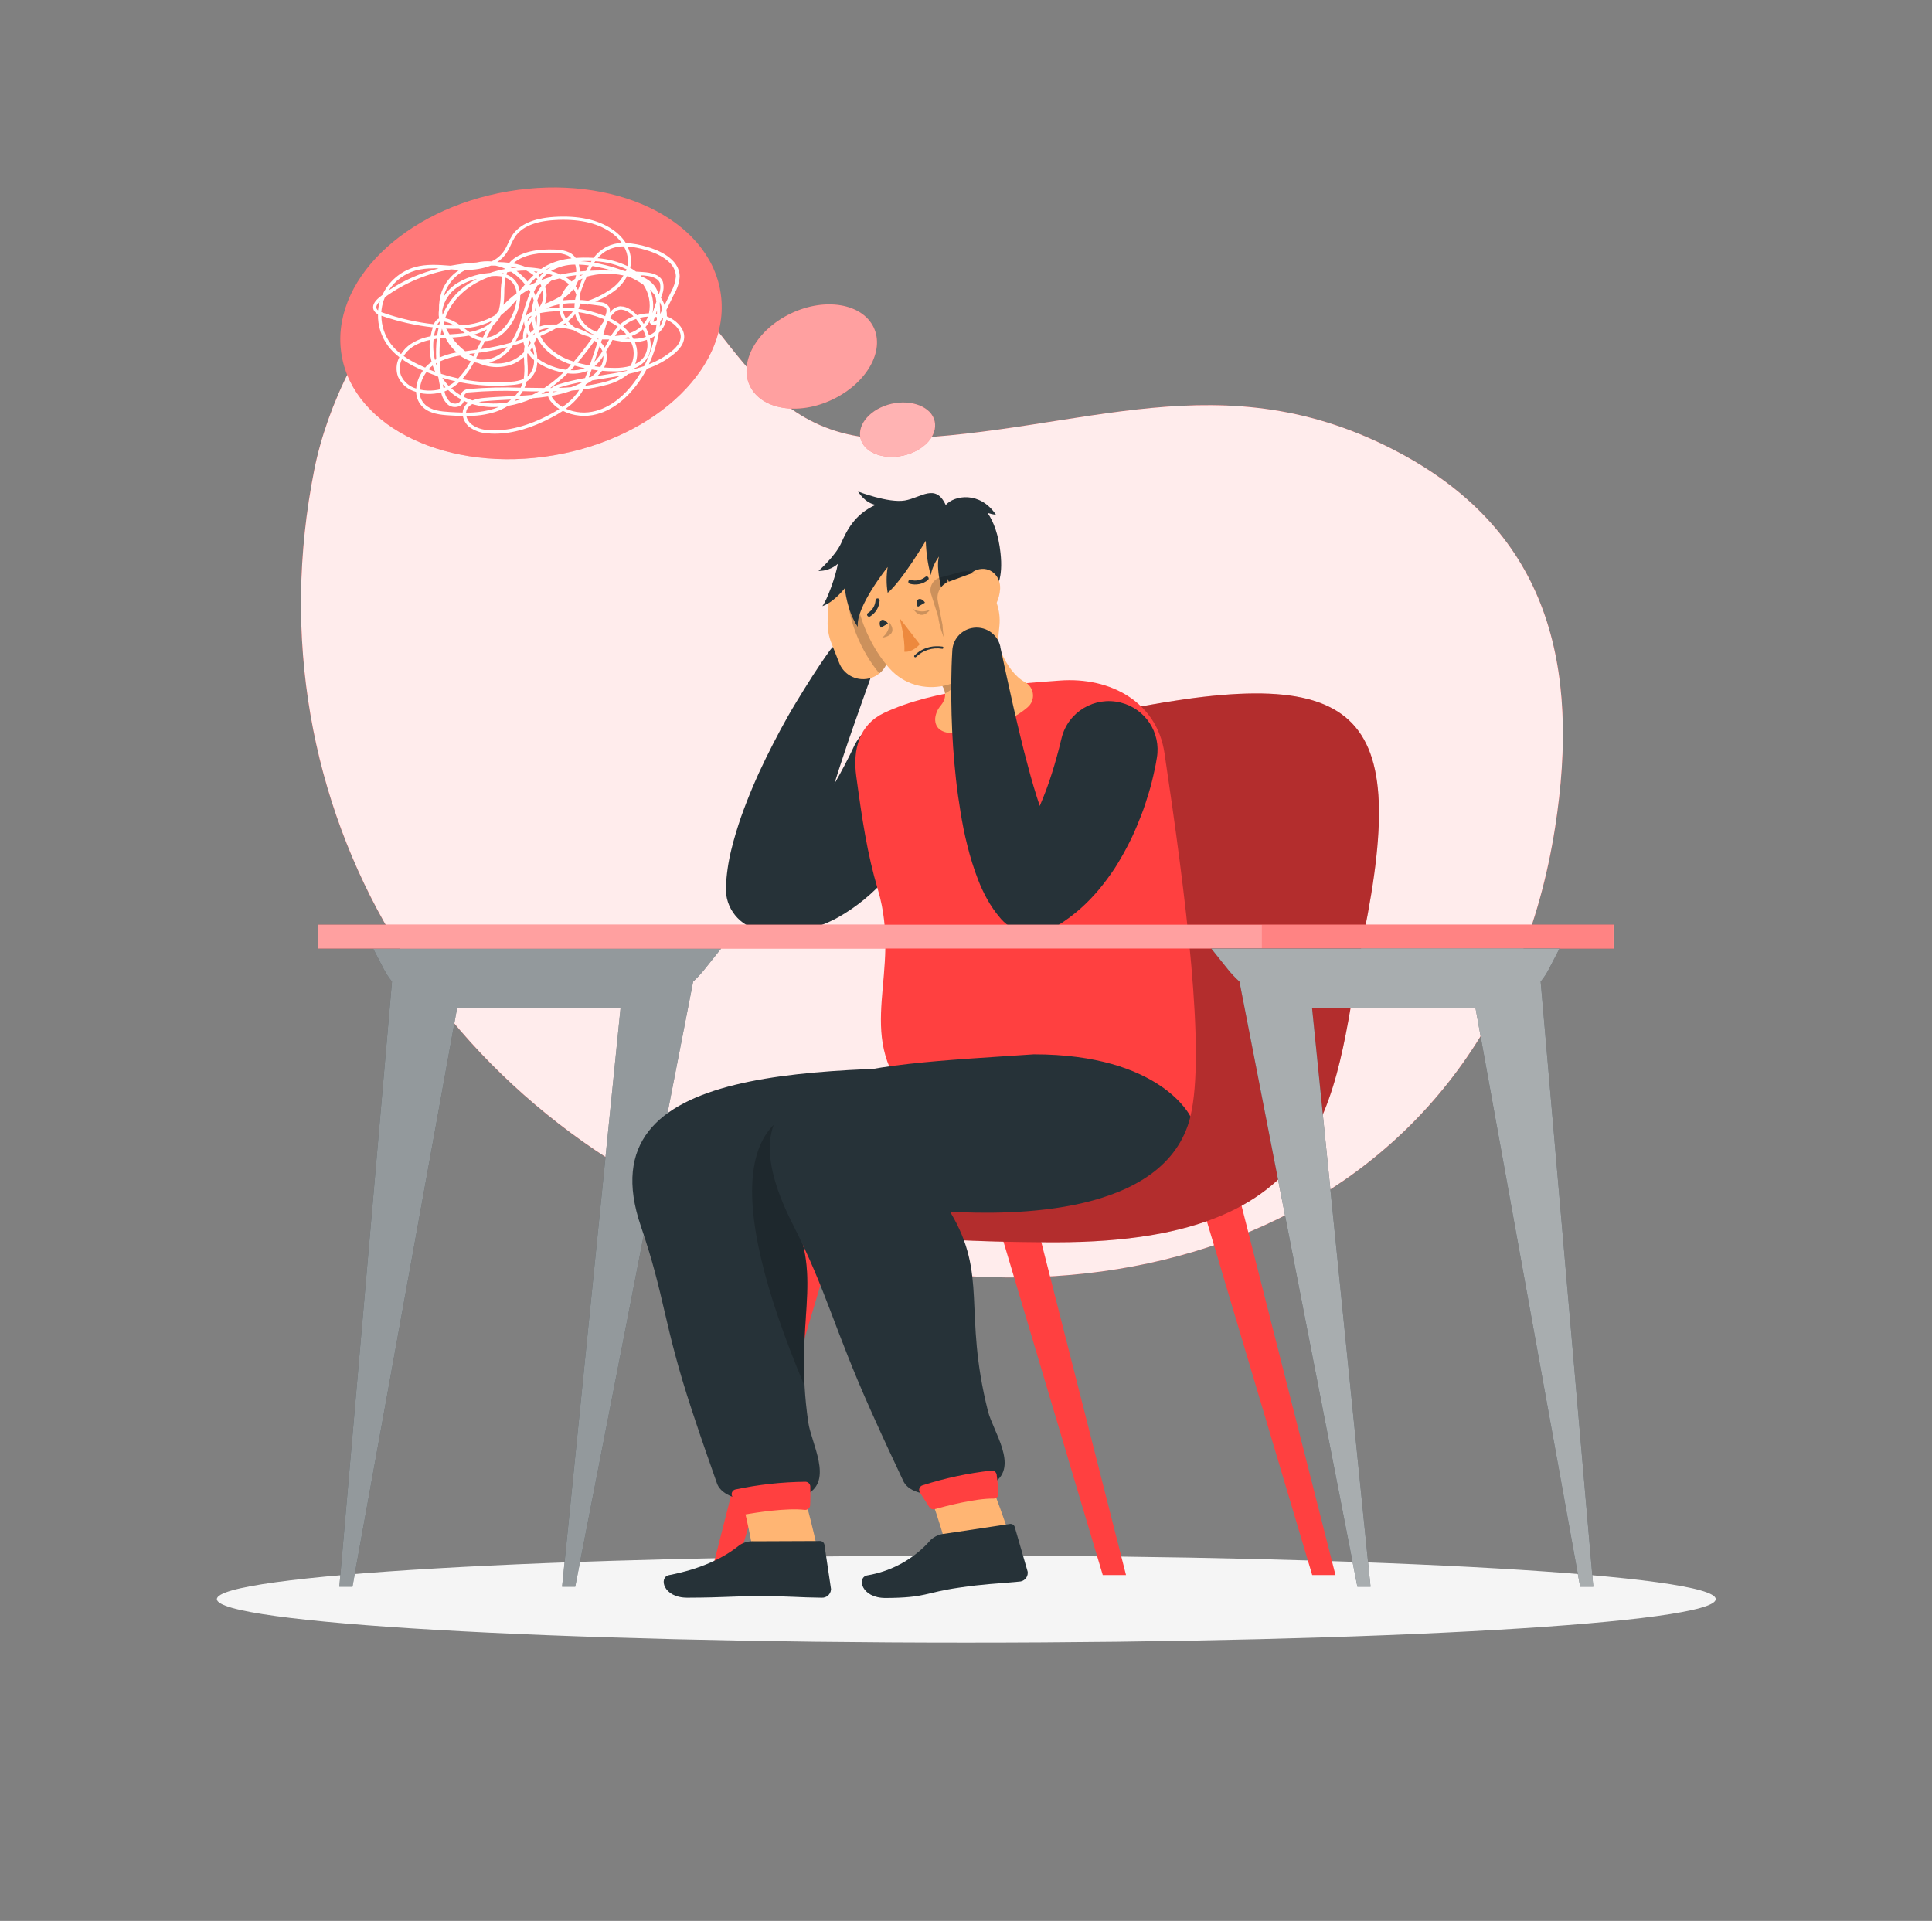 <svg width="177" height="176" xmlns="http://www.w3.org/2000/svg" xmlns:xlink="http://www.w3.org/1999/xlink" xml:space="preserve" overflow="hidden"><rect width="100%" height="100%" fill="#808080" stroke="none"/><defs><clipPath id="clip0"><rect x="991" y="159" width="177" height="176"/></clipPath></defs><g clip-path="url(#clip0)" transform="translate(-991 -159)"><path d="M81.868 40.202C98.525 39.628 111.334 32.81 127.501 41.518 141.022 48.801 143.915 60.991 141.62 75.803 135.96 112.309 100.746 124.091 69.502 113.084 39.91 102.654 22.528 73.846 28.625 43.025 30.93 31.384 41.927 14.654 56.225 21.873 66.711 27.171 67.675 40.688 81.868 40.202Z" fill="#FF4040" transform="matrix(1.006 0 0 1 991 159)"/><path d="M81.868 40.202C98.525 39.628 111.334 32.81 127.501 41.518 141.022 48.801 143.915 60.991 141.62 75.803 135.96 112.309 100.746 124.091 69.502 113.084 39.91 102.654 22.528 73.846 28.625 43.025 30.93 31.384 41.927 14.654 56.225 21.873 66.711 27.171 67.675 40.688 81.868 40.202Z" fill="#FFFFFF" fill-opacity="0.9" transform="matrix(1.006 0 0 1 991 159)"/><path d="M156.249 146.516C156.249 148.717 125.693 150.501 88 150.501 50.307 150.501 19.751 148.717 19.751 146.516 19.751 144.316 50.307 142.532 88 142.532 125.693 142.532 156.249 144.316 156.249 146.516Z" fill="#F5F5F5" transform="matrix(1.006 0 0 1 991 159)"/><path d="M65.901 29.601C65.901 36.377 58.065 41.87 48.397 41.87 38.73 41.87 30.893 36.377 30.893 29.601 30.893 22.825 38.73 17.332 48.397 17.332 58.065 17.332 65.901 22.825 65.901 29.601Z" fill="#FF4040" transform="matrix(0.991 -0.168 0.169 0.986 986.685 167.568)"/><path d="M65.901 29.601C65.901 36.377 58.065 41.87 48.397 41.87 38.73 41.87 30.893 36.377 30.893 29.601 30.893 22.825 38.73 17.332 48.397 17.332 58.065 17.332 65.901 22.825 65.901 29.601Z" fill="#FFFFFF" fill-opacity="0.3" transform="matrix(0.991 -0.168 0.169 0.986 986.685 167.568)"/><path d="M79.552 29.973C80.608 32.152 78.918 35.123 75.807 36.611 72.695 38.1 69.333 37.534 68.291 35.355 67.25 33.176 68.929 30.202 72.037 28.716 75.145 27.231 78.496 27.808 79.552 29.973Z" fill="#FF4040" transform="matrix(1.006 0 0 1 991 159)"/><path d="M79.552 29.973C80.608 32.152 78.918 35.123 75.807 36.611 72.695 38.1 69.333 37.534 68.291 35.355 67.25 33.176 68.929 30.202 72.037 28.716 75.145 27.231 78.496 27.808 79.552 29.973Z" fill="#FFFFFF" fill-opacity="0.5" transform="matrix(1.006 0 0 1 991 159)"/><path d="M85.117 38.593C85.42 39.899 84.149 41.307 82.284 41.737 80.418 42.166 78.661 41.455 78.362 40.146 78.063 38.836 79.33 37.432 81.178 37.002 83.026 36.573 84.832 37.284 85.117 38.593Z" fill="#FF4040" transform="matrix(1.006 0 0 1 991 159)"/><path d="M85.117 38.593C85.42 39.899 84.149 41.307 82.284 41.737 80.418 42.166 78.661 41.455 78.362 40.146 78.063 38.836 79.33 37.432 81.178 37.002 83.026 36.573 84.832 37.284 85.117 38.593Z" fill="#FFFFFF" fill-opacity="0.6" transform="matrix(1.006 0 0 1 991 159)"/><path d="M45.084 39.737C44.866 39.737 44.648 39.737 44.433 39.706 43.805 39.688 43.199 39.472 42.701 39.09 42.413 38.835 42.219 38.49 42.152 38.111 41.754 38.111 41.356 38.083 40.955 38.062 40.075 38.009 39.163 37.91 38.523 37.319 38.135 36.952 37.909 36.445 37.896 35.911 37.171 35.725 36.569 35.222 36.256 34.542 36.032 33.949 36.074 33.289 36.369 32.729 35.983 32.435 35.639 32.09 35.344 31.705 34.721 30.864 34.396 29.84 34.422 28.794 34.246 28.711 34.105 28.569 34.024 28.392 33.883 28.04 34.063 27.646 34.531 27.262 34.626 27.181 34.728 27.101 34.827 27.023 35.393 25.79 36.465 24.862 37.766 24.478 38.822 24.175 39.924 24.26 40.994 24.344L41.047 24.344C41.828 24.199 42.616 24.101 43.409 24.052 43.852 23.949 44.31 23.916 44.764 23.954 45.221 23.743 45.614 23.412 45.897 22.996 46.04 22.772 46.165 22.536 46.27 22.292 46.38 22.031 46.51 21.779 46.661 21.539 47.316 20.557 48.587 19.997 50.445 19.874 52.649 19.733 54.433 20.113 55.75 21.004 56.247 21.337 56.672 21.766 56.999 22.267 57.659 22.305 58.312 22.423 58.942 22.619 59.833 22.877 61.906 23.658 61.896 25.358 61.856 25.898 61.693 26.422 61.42 26.889L60.685 28.403C60.722 28.595 60.738 28.791 60.731 28.987 60.871 29.045 61.008 29.112 61.139 29.188 61.737 29.54 62.357 30.17 62.307 30.948 62.276 31.455 61.956 31.944 61.375 32.433 60.64 33.028 59.806 33.488 58.911 33.792 58.628 34.337 58.298 34.856 57.925 35.344 57.203 36.288 56 37.506 54.363 37.946 53.328 38.233 52.223 38.127 51.262 37.646 50.949 37.854 50.635 38.037 50.35 38.192 48.449 39.22 46.693 39.737 45.084 39.737ZM42.465 38.111C42.53 38.399 42.685 38.658 42.905 38.854 43.354 39.194 43.898 39.385 44.461 39.399 46.179 39.554 48.101 39.047 50.178 37.925 50.417 37.794 50.677 37.646 50.938 37.477 50.65 37.291 50.393 37.062 50.174 36.798 50.054 36.663 49.966 36.501 49.917 36.326 49.456 36.397 48.991 36.45 48.527 36.488 47.803 36.821 47.038 37.057 46.253 37.192 45.886 37.427 45.491 37.615 45.077 37.752 44.231 38.009 43.349 38.13 42.465 38.111ZM43.014 37.027C42.82 37.118 42.658 37.267 42.55 37.453 42.49 37.562 42.454 37.681 42.444 37.805 43.303 37.82 44.16 37.702 44.982 37.453 45.126 37.404 45.274 37.347 45.426 37.28 44.613 37.343 43.796 37.257 43.014 37.027ZM38.21 36.006C38.243 36.421 38.43 36.809 38.734 37.094 39.297 37.615 40.142 37.703 40.973 37.752 41.364 37.773 41.751 37.794 42.134 37.801 42.145 37.627 42.194 37.457 42.279 37.305 42.364 37.144 42.485 37.005 42.631 36.897 42.493 36.844 42.36 36.788 42.229 36.724L42.229 36.77C42.16 37.001 41.976 37.18 41.744 37.245 41.426 37.348 41.08 37.292 40.811 37.094 40.479 36.796 40.254 36.396 40.174 35.957 39.758 36.064 39.329 36.11 38.9 36.094 38.668 36.085 38.437 36.055 38.21 36.006ZM51.526 37.449C52.385 37.831 53.351 37.902 54.257 37.65 55.81 37.235 56.961 36.066 57.654 35.161 57.95 34.773 58.218 34.365 58.457 33.94 58.048 34.067 57.633 34.176 57.211 34.267 56.618 34.761 55.918 35.109 55.165 35.281 54.497 35.461 53.818 35.595 53.131 35.682 53.02 35.882 52.897 36.075 52.761 36.26 52.412 36.717 51.996 37.118 51.526 37.449ZM50.223 36.274C50.264 36.396 50.328 36.508 50.413 36.605 50.64 36.878 50.913 37.109 51.219 37.287 51.712 36.956 52.148 36.547 52.511 36.077 52.596 35.964 52.673 35.848 52.747 35.724L52.082 35.788C51.477 36.001 50.855 36.164 50.223 36.274ZM40.48 35.869C40.546 36.245 40.732 36.59 41.011 36.851 41.2 36.984 41.439 37.022 41.659 36.953 41.791 36.916 41.897 36.816 41.941 36.685 41.952 36.65 41.959 36.613 41.962 36.576 41.643 36.403 41.342 36.198 41.064 35.964 40.976 35.89 40.892 35.812 40.811 35.735 40.691 35.784 40.579 35.827 40.48 35.869ZM43.606 36.84C44.456 37.007 45.331 37.02 46.186 36.879 46.308 36.797 46.425 36.709 46.538 36.615L46.429 36.615C45.661 36.654 44.869 36.693 44.106 36.766 43.933 36.781 43.761 36.805 43.592 36.84ZM47.02 36.59 46.862 36.742C47.069 36.689 47.281 36.633 47.485 36.566ZM42.279 36.386C42.52 36.506 42.771 36.607 43.029 36.689 43.368 36.563 43.723 36.486 44.084 36.46 44.852 36.386 45.651 36.347 46.422 36.312L46.897 36.288C47.025 36.145 47.143 35.994 47.249 35.834 45.761 35.779 44.272 35.818 42.789 35.95 42.621 35.942 42.457 36.003 42.335 36.119 42.288 36.2 42.263 36.292 42.265 36.386ZM47.611 35.841C47.521 35.988 47.422 36.13 47.316 36.267 47.696 36.245 48.076 36.221 48.453 36.186 48.671 36.087 48.879 35.981 49.083 35.865 48.632 35.865 48.185 35.865 47.738 35.844ZM41.099 35.584 41.261 35.724C41.481 35.913 41.716 36.081 41.965 36.228 41.976 36.127 42.011 36.03 42.068 35.946 42.234 35.748 42.481 35.635 42.74 35.64 44.294 35.506 45.855 35.468 47.414 35.527 47.488 35.389 47.55 35.244 47.597 35.094 47.268 35.198 46.928 35.261 46.584 35.281 44.995 35.423 43.394 35.333 41.832 35.013 41.605 35.231 41.355 35.422 41.085 35.584ZM49.671 35.869 49.618 35.904 49.294 36.101C49.509 36.077 49.72 36.045 49.931 36.01 49.943 35.961 49.959 35.914 49.98 35.869ZM50.375 35.869C50.349 35.894 50.326 35.922 50.308 35.953L50.758 35.862ZM38.234 35.693C38.465 35.747 38.701 35.779 38.938 35.788 39.34 35.804 39.742 35.761 40.132 35.661 40.058 35.334 39.984 34.957 39.92 34.581L39.857 34.471C39.505 34.352 39.178 34.225 38.843 34.084 38.5 34.533 38.291 35.07 38.238 35.633 38.238 35.633 38.203 35.668 38.203 35.689ZM36.608 32.912C36.371 33.383 36.342 33.932 36.527 34.426 36.791 35.001 37.294 35.431 37.903 35.601 37.955 35.007 38.169 34.438 38.523 33.957 38.368 33.891 38.22 33.82 38.069 33.746 37.559 33.51 37.071 33.231 36.608 32.912ZM40.318 35.2C40.343 35.323 40.371 35.443 40.395 35.552L40.565 35.485C40.48 35.404 40.395 35.309 40.318 35.2ZM47.756 35.527C48.354 35.527 48.96 35.552 49.565 35.552 50.187 35.137 50.769 34.666 51.304 34.144 51.033 34.094 50.765 34.028 50.501 33.947 49.943 33.78 49.413 33.531 48.928 33.208 48.916 33.849 48.617 34.45 48.115 34.848L47.967 34.947C47.916 35.155 47.845 35.357 47.756 35.552ZM51.691 34.2C51.202 34.693 50.673 35.145 50.111 35.552L50.216 35.552C50.426 35.39 50.665 35.27 50.92 35.2 51.694 34.963 52.481 34.776 53.279 34.64 53.367 34.426 53.448 34.2 53.529 33.968 52.949 34.212 52.314 34.295 51.691 34.207ZM53.131 34.971C52.411 35.098 51.7 35.27 51.001 35.485L50.857 35.538C51.244 35.538 51.628 35.506 52.015 35.478 52.398 35.338 52.769 35.17 53.127 34.975ZM40.283 34.619C40.45 34.883 40.642 35.131 40.857 35.358 41.072 35.238 41.275 35.097 41.462 34.936 41.064 34.848 40.67 34.735 40.283 34.616ZM53.37 35.2 53.3 35.348C53.9 35.268 54.495 35.15 55.081 34.996 55.573 34.87 56.047 34.679 56.489 34.429 55.919 34.535 55.349 34.626 54.778 34.718L53.937 34.852 53.75 34.978C53.627 35.049 53.504 35.126 53.37 35.2ZM42.089 34.749C43.56 35.032 45.063 35.108 46.556 34.975 46.947 34.958 47.331 34.872 47.693 34.721 47.766 34.226 47.779 33.724 47.731 33.225 47.731 33.056 47.731 32.873 47.707 32.718 47.442 32.961 47.142 33.162 46.816 33.313 45.769 33.759 44.581 33.74 43.549 33.261 43.423 33.243 43.297 33.218 43.173 33.187L43.05 33.401C42.779 33.884 42.456 34.336 42.089 34.749ZM40.153 34.25C40.672 34.418 41.2 34.56 41.733 34.675 42.144 34.245 42.498 33.765 42.789 33.246L42.874 33.099C42.522 32.974 42.19 32.8 41.888 32.581 41.251 32.675 40.63 32.858 40.044 33.123 40.058 33.514 40.1 33.891 40.153 34.25ZM53.881 33.859C53.863 33.901 53.849 33.947 53.831 33.993 53.761 34.193 53.694 34.387 53.62 34.577L53.814 34.545C54.052 34.37 54.268 34.166 54.458 33.94ZM48.013 32.412 48.013 32.521C48.013 32.75 48.013 32.979 48.037 33.225 48.073 33.655 48.073 34.087 48.037 34.517 48.442 34.116 48.659 33.562 48.636 32.993 48.418 32.812 48.227 32.603 48.066 32.37ZM54.824 33.975C54.702 34.145 54.564 34.303 54.412 34.447L54.733 34.397C55.528 34.271 56.306 34.148 57.059 33.986 57.08 33.986 57.098 33.947 57.119 33.926 56.744 33.995 56.363 34.028 55.982 34.024 55.595 34.024 55.208 34.01 54.824 33.975ZM39.019 33.834 39.628 34.07C39.544 33.88 39.47 33.686 39.403 33.493 39.265 33.595 39.137 33.709 39.019 33.834ZM51.973 33.922C52.409 33.951 52.847 33.889 53.258 33.739L52.906 33.662C52.709 33.616 52.522 33.563 52.339 33.51 52.224 33.649 52.102 33.786 51.973 33.922ZM48.928 32.831C49.425 33.203 49.984 33.484 50.579 33.662 50.901 33.764 51.23 33.838 51.565 33.883 51.719 33.729 51.867 33.567 52.015 33.405 51.129 33.129 50.322 32.646 49.66 31.997 49.349 31.674 49.086 31.308 48.882 30.909L48.882 30.909C48.813 31.099 48.732 31.285 48.639 31.465 48.745 31.761 48.826 32.065 48.882 32.373 48.909 32.525 48.924 32.678 48.928 32.831ZM57.619 33.792 57.566 33.862C57.944 33.771 58.31 33.665 58.664 33.546 59.108 32.673 59.432 31.745 59.625 30.786 59.486 30.882 59.339 30.966 59.185 31.036 59.354 31.677 59.242 32.359 58.876 32.912 58.563 33.334 58.122 33.642 57.619 33.792ZM55.011 33.672C55.331 33.697 55.655 33.711 55.979 33.711 56.465 33.717 56.949 33.656 57.418 33.528 57.446 33.479 57.475 33.429 57.499 33.377 57.786 32.734 57.778 31.999 57.478 31.363 56.907 31.345 56.339 31.272 55.781 31.145L55.479 31.698C55.384 31.87 55.289 32.05 55.19 32.219 55.229 32.352 55.252 32.489 55.261 32.627 55.277 32.994 55.191 33.359 55.011 33.679ZM36.752 32.616C37.209 32.935 37.694 33.213 38.199 33.447 38.371 33.532 38.551 33.609 38.717 33.683 38.885 33.491 39.077 33.321 39.287 33.176L39.311 33.176C39.138 32.516 39.084 31.831 39.153 31.152 38.586 31.257 38.046 31.472 37.562 31.786 37.235 32.009 36.959 32.299 36.752 32.637ZM54.127 33.563 54.673 33.63C54.866 33.334 54.963 32.984 54.951 32.63L54.951 32.602C54.728 32.97 54.45 33.301 54.127 33.584ZM39.695 33.289C39.716 33.359 39.741 33.433 39.765 33.503 39.765 33.422 39.765 33.341 39.765 33.257ZM52.589 33.232 53.001 33.341C53.229 33.394 53.458 33.444 53.705 33.486 53.939 32.81 54.167 32.128 54.388 31.441 54.31 31.363 54.233 31.289 54.155 31.226 53.638 31.937 53.127 32.616 52.578 33.253ZM60.002 30.476C59.833 31.48 59.527 32.456 59.094 33.377 59.847 33.091 60.55 32.686 61.174 32.176 61.699 31.743 61.966 31.328 61.991 30.909 62.033 30.272 61.494 29.73 60.98 29.434 60.885 29.379 60.786 29.33 60.685 29.286 60.685 29.332 60.664 29.381 60.65 29.427 60.532 29.837 60.305 30.208 59.991 30.497ZM57.819 31.342C58.086 31.985 58.098 32.705 57.851 33.355 58.162 33.216 58.432 32.998 58.633 32.722 58.94 32.256 59.039 31.684 58.907 31.141 58.777 31.184 58.643 31.222 58.509 31.254 58.28 31.31 58.045 31.346 57.809 31.363ZM44.496 33.218C45.232 33.391 46.003 33.318 46.693 33.011 47.079 32.831 47.426 32.578 47.717 32.268 47.723 32.09 47.741 31.912 47.77 31.736 47.752 31.68 47.731 31.624 47.717 31.567 47.696 31.499 47.679 31.43 47.668 31.36 47.347 31.469 47.024 31.571 46.7 31.662 46.254 32.375 45.567 32.905 44.764 33.155 44.673 33.188 44.58 33.217 44.486 33.239ZM54.606 31.712C54.451 32.197 54.292 32.676 54.127 33.155 54.415 32.862 54.662 32.531 54.863 32.173 54.794 32.015 54.704 31.867 54.595 31.733ZM49.199 30.775C49.381 31.139 49.619 31.473 49.903 31.765 50.565 32.407 51.375 32.877 52.261 33.134 52.84 32.459 53.384 31.754 53.888 31.022 53.782 30.951 53.687 30.888 53.603 30.839 53.122 30.717 52.664 30.521 52.244 30.258 51.767 30.118 51.276 30.035 50.779 30.012L50.603 30.103C50.132 30.374 49.664 30.596 49.188 30.797ZM39.487 31.075C39.416 31.712 39.457 32.356 39.611 32.979L39.727 32.916C39.692 32.287 39.709 31.657 39.779 31.032 39.67 31.064 39.575 31.078 39.477 31.096ZM43.623 32.937C43.977 32.98 44.336 32.954 44.679 32.859 45.289 32.676 45.825 32.307 46.214 31.803 45.403 32.017 44.58 32.183 43.75 32.303L43.62 32.303 43.363 32.806ZM40.103 30.994C40.033 31.578 40.011 32.166 40.036 32.754 40.532 32.54 41.051 32.384 41.582 32.289L41.437 32.148C41.09 31.806 40.801 31.41 40.579 30.976ZM42.719 32.433C42.845 32.518 42.972 32.599 43.099 32.669 43.155 32.567 43.208 32.465 43.261 32.363L43.085 32.388ZM48.287 32.081C48.388 32.238 48.506 32.383 48.639 32.514 48.639 32.483 48.639 32.451 48.639 32.419 48.602 32.217 48.553 32.018 48.495 31.821ZM34.732 28.913C34.733 29.848 35.034 30.757 35.591 31.508 35.858 31.86 36.172 32.175 36.523 32.444 36.75 32.079 37.05 31.765 37.404 31.522 37.952 31.166 38.568 30.926 39.213 30.818 39.26 30.538 39.328 30.263 39.417 29.994 37.814 29.817 36.236 29.458 34.714 28.924ZM41.152 30.923C41.495 31.398 41.902 31.822 42.363 32.183 42.589 32.148 42.817 32.12 43.046 32.092L43.426 32.039C43.528 31.835 43.627 31.631 43.725 31.43L43.828 31.222C43.427 31.146 43.047 30.986 42.712 30.754 42.19 30.843 41.663 30.902 41.135 30.934ZM44.158 31.251C44.106 31.353 44.056 31.458 44.004 31.564 43.951 31.669 43.866 31.845 43.796 31.99 44.713 31.854 45.621 31.66 46.513 31.409 46.943 30.713 47.273 29.959 47.492 29.17L47.615 28.755C47.802 28.073 48.029 27.404 48.294 26.748 48.256 26.675 48.213 26.601 48.168 26.53 47.926 26.663 47.691 26.807 47.464 26.963 47.435 26.998 47.407 27.037 47.376 27.072 47.376 27.651 47.262 28.224 47.041 28.758 46.524 30.036 45.45 31.251 44.162 31.251ZM54.718 31.367C54.855 31.513 54.973 31.674 55.07 31.849 55.123 31.747 55.179 31.648 55.236 31.546 55.292 31.444 55.394 31.251 55.479 31.103 55.352 31.103 55.225 31.103 55.099 31.103L54.831 31.103ZM48.09 31.719C48.098 31.742 48.107 31.764 48.118 31.786 48.192 31.677 48.263 31.56 48.33 31.434 48.301 31.349 48.27 31.268 48.242 31.184 48.167 31.358 48.113 31.54 48.08 31.726ZM47.738 29.413C47.544 30.063 47.279 30.689 46.95 31.282 47.179 31.212 47.404 31.138 47.629 31.061 47.607 30.681 47.668 30.301 47.809 29.948 47.753 29.778 47.724 29.599 47.724 29.42ZM54.37 31.025 54.479 31.12 54.504 31.043ZM57.538 30.782C57.594 30.87 57.646 30.96 57.693 31.053 57.941 31.049 58.188 31.023 58.432 30.976 58.564 30.948 58.693 30.91 58.819 30.863 58.749 30.632 58.658 30.407 58.548 30.191 58.243 30.451 57.894 30.653 57.517 30.789ZM56.76 30.997C56.952 31.025 57.144 31.042 57.337 31.05 57.306 30.994 57.27 30.937 57.235 30.884 57.072 30.933 56.906 30.973 56.739 31.004ZM47.988 30.487C47.956 30.641 47.942 30.798 47.946 30.955L48.034 30.92C48.055 30.877 48.076 30.835 48.101 30.793ZM44.922 29.783C44.708 30.156 44.51 30.54 44.317 30.927 45.394 30.832 46.299 29.758 46.753 28.635 46.906 28.258 47.006 27.861 47.052 27.456 46.624 27.987 46.139 28.469 45.605 28.892 45.584 28.938 45.563 28.98 45.538 29.022 45.376 29.319 45.16 29.583 44.901 29.8ZM43.162 30.652C43.402 30.788 43.664 30.877 43.937 30.916L43.982 30.916C44.102 30.67 44.225 30.427 44.334 30.184 44.191 30.267 44.041 30.34 43.887 30.402 43.644 30.511 43.392 30.601 43.134 30.67ZM54.944 30.624C55.179 30.694 55.412 30.751 55.63 30.8 55.799 30.512 55.995 30.241 56.214 29.99L56.264 29.934C55.981 29.732 55.681 29.556 55.366 29.41L55.264 29.568C55.158 29.92 55.053 30.272 54.944 30.624ZM56.51 30.124 56.443 30.195C56.284 30.381 56.137 30.577 56.003 30.782 56.348 30.763 56.69 30.71 57.024 30.624 56.868 30.444 56.696 30.277 56.51 30.128ZM39.716 30.04C39.632 30.279 39.568 30.525 39.523 30.775 39.618 30.775 39.716 30.747 39.811 30.733 39.846 30.508 39.889 30.286 39.938 30.061ZM48.706 30.511C48.623 30.582 48.548 30.661 48.481 30.747L48.653 30.68ZM58.784 29.962C58.916 30.211 59.024 30.471 59.108 30.74 59.325 30.635 59.527 30.501 59.71 30.342 59.741 30.135 59.77 29.924 59.791 29.716 59.72 29.751 59.644 29.773 59.565 29.783 59.418 29.795 59.275 29.725 59.196 29.6L59.154 29.54 59.245 29.255C59.141 29.488 59.004 29.705 58.837 29.899ZM40.248 30.103C40.202 30.3 40.163 30.501 40.132 30.701L40.448 30.673C40.373 30.49 40.305 30.3 40.244 30.103ZM53.722 30.589C53.863 30.624 54.004 30.656 54.145 30.684L54.145 30.684C53.441 30.414 52.864 29.89 52.529 29.216 52.467 29.075 52.417 28.929 52.381 28.779 52.189 29.024 51.966 29.244 51.719 29.434 51.904 29.657 52.121 29.851 52.364 30.008 52.809 30.143 53.24 30.325 53.648 30.55ZM40.635 30.114C40.727 30.293 40.828 30.468 40.938 30.638L40.966 30.638C41.42 30.61 41.877 30.578 42.331 30.511L42.068 30.318 41.803 30.121C41.43 30.131 41.04 30.131 40.631 30.114ZM54.63 30.522 54.655 30.522 54.68 30.441C54.659 30.473 54.641 30.497 54.627 30.522ZM56.742 29.913C56.962 30.097 57.161 30.303 57.337 30.529 57.728 30.396 58.087 30.186 58.393 29.909 58.27 29.697 58.133 29.494 57.981 29.3L57.922 29.223C57.485 29.377 57.082 29.613 56.735 29.92ZM49.044 30.473 49.065 30.518C49.417 30.371 49.752 30.216 50.086 30.05 49.744 30.066 49.408 30.142 49.093 30.276 49.069 30.342 49.055 30.406 49.037 30.473ZM48.133 29.987C48.182 30.156 48.242 30.339 48.301 30.49 48.367 30.41 48.441 30.337 48.523 30.272L48.611 30.198C48.533 29.947 48.478 29.689 48.446 29.427 48.318 29.601 48.211 29.789 48.125 29.987ZM42.279 30.082C42.441 30.205 42.603 30.328 42.764 30.434 43.107 30.37 43.442 30.271 43.764 30.138 44.092 30.005 44.397 29.822 44.669 29.596L44.774 29.413C43.99 29.792 43.141 30.019 42.272 30.082ZM52.67 28.6C52.699 28.769 52.748 28.933 52.818 29.089 53.139 29.706 53.682 30.176 54.338 30.406 54.556 30.085 54.771 29.762 54.986 29.438L55.039 29.262 54.859 29.188C54.153 28.906 53.416 28.709 52.663 28.6ZM60.125 29.438C60.125 29.603 60.1 29.769 60.079 29.934 60.202 29.762 60.292 29.571 60.347 29.367 60.363 29.31 60.376 29.251 60.386 29.191L60.305 29.167 60.305 29.167C60.255 29.265 60.192 29.356 60.118 29.438ZM49.181 28.688C49.181 28.79 49.199 28.889 49.203 28.991 49.214 29.3 49.196 29.61 49.15 29.916 49.496 29.8 49.858 29.738 50.223 29.733 50.381 29.733 50.539 29.733 50.699 29.733 50.903 29.627 51.101 29.509 51.293 29.381 51.157 29.164 51.056 28.926 50.994 28.677 50.994 28.621 50.966 28.565 50.956 28.512 50.36 28.516 49.766 28.575 49.181 28.688ZM48.72 29.075C48.735 29.348 48.776 29.62 48.843 29.885 48.886 29.592 48.903 29.297 48.893 29.001 48.893 28.97 48.893 28.934 48.893 28.899 48.829 28.956 48.773 29.015 48.72 29.075ZM51.237 29.779C51.381 29.779 51.526 29.818 51.67 29.843 51.6 29.773 51.534 29.699 51.473 29.621ZM40.48 29.797C40.783 29.813 41.075 29.82 41.356 29.818 41.081 29.644 40.775 29.525 40.455 29.466L40.424 29.466C40.424 29.466 40.424 29.498 40.424 29.515 40.424 29.603 40.462 29.691 40.483 29.776 40.48 29.769 40.48 29.783 40.48 29.797ZM40.529 29.149C41.025 29.262 41.489 29.484 41.888 29.8 43.029 29.78 44.144 29.457 45.119 28.864L45.119 28.864C45.214 28.723 45.316 28.586 45.422 28.452 45.553 27.92 45.614 27.373 45.602 26.826 45.606 26.328 45.659 25.832 45.76 25.344 45.417 25.28 45.068 25.268 44.722 25.309 44.343 25.444 43.973 25.605 43.616 25.791 42.932 26.137 42.31 26.596 41.779 27.15 41.236 27.727 40.814 28.407 40.536 29.149ZM39.825 29.744 40.001 29.744 40.065 29.526C40.063 29.503 40.063 29.481 40.065 29.459 40.044 29.466 40.025 29.477 40.008 29.491 39.929 29.558 39.869 29.645 39.836 29.744ZM55.528 29.153C55.862 29.312 56.18 29.502 56.478 29.719 56.833 29.399 57.245 29.148 57.693 28.98 57.341 28.628 56.778 28.206 56.225 28.438 55.934 28.607 55.696 28.855 55.539 29.153ZM34.725 28.596 34.806 28.628C36.328 29.17 37.907 29.534 39.512 29.712L39.512 29.712C39.569 29.544 39.672 29.394 39.808 29.279 39.862 29.24 39.921 29.208 39.984 29.184 39.97 29.081 39.959 28.979 39.952 28.878 39.946 28.71 39.955 28.541 39.977 28.375 39.963 27.819 40.045 27.265 40.219 26.738 40.522 25.908 41.09 25.202 41.835 24.728 41.582 24.728 41.325 24.696 41.075 24.679 38.9 25.052 36.841 25.923 35.059 27.224 35.015 27.329 34.972 27.438 34.932 27.551 34.82 27.89 34.75 28.241 34.725 28.596ZM58.242 29.128C58.378 29.303 58.504 29.487 58.619 29.677 58.786 29.477 58.919 29.252 59.013 29.008 58.752 29.022 58.494 29.062 58.242 29.128ZM59.499 29.48C59.511 29.483 59.525 29.483 59.537 29.48 59.647 29.458 59.746 29.4 59.819 29.315L59.819 29.061 59.632 29.037ZM48.404 28.934C48.262 28.998 48.147 29.111 48.08 29.251 48.049 29.324 48.032 29.401 48.03 29.48 48.14 29.298 48.265 29.127 48.404 28.966ZM51.272 28.498C51.276 28.529 51.283 28.56 51.293 28.589 51.345 28.8 51.428 29.002 51.54 29.188 51.776 29.002 51.988 28.787 52.17 28.547 51.871 28.512 51.572 28.491 51.272 28.487ZM48.456 27.143C48.235 27.695 48.062 28.283 47.89 28.864L47.84 29.033C47.975 28.827 48.175 28.671 48.407 28.589 48.407 28.509 48.407 28.431 48.432 28.35 48.463 28.073 48.523 27.801 48.611 27.537 48.576 27.393 48.516 27.259 48.46 27.132ZM52.68 28.301C53.464 28.414 54.232 28.618 54.968 28.91L55.116 28.973 55.179 28.762C55.241 28.611 55.252 28.444 55.211 28.287 55.127 28.104 54.859 28.044 54.609 28.009 54.285 27.966 53.951 27.917 53.61 27.878L53.515 27.917 53.497 27.868C53.279 27.843 53.057 27.826 52.835 27.811 52.803 27.977 52.751 28.137 52.68 28.29ZM56.552 28.072C57.158 28.072 57.7 28.544 58.01 28.882 58.363 28.777 58.729 28.719 59.097 28.709 59.285 27.802 59.102 26.858 58.59 26.087 58.163 25.789 57.706 25.534 57.228 25.326L57.112 25.305C56.866 25.768 56.534 26.179 56.133 26.516 55.552 26.984 54.903 27.36 54.208 27.632L54.651 27.692C54.993 27.692 55.31 27.869 55.489 28.16 55.553 28.315 55.566 28.487 55.525 28.649 55.676 28.438 55.88 28.27 56.116 28.16 56.257 28.096 56.411 28.062 56.566 28.061ZM40.279 28.389C40.279 28.544 40.279 28.699 40.307 28.86 40.593 28.158 41.005 27.514 41.522 26.96 42.077 26.386 42.724 25.91 43.437 25.552 42.781 25.697 42.159 25.969 41.606 26.351 40.921 26.829 40.45 27.557 40.293 28.378ZM60.086 27.713C60.086 27.773 60.086 27.833 60.086 27.889 60.111 28.188 60.118 28.484 60.118 28.779L60.315 28.371C60.272 28.14 60.2 27.915 60.1 27.702ZM59.734 28.741 59.829 28.741C59.829 28.642 59.829 28.54 59.829 28.442ZM59.189 26.562C59.479 27.235 59.56 27.979 59.421 28.699L59.773 27.643C59.753 27.453 59.718 27.266 59.667 27.083 59.618 27.02 59.562 26.956 59.506 26.893 59.449 26.829 59.305 26.653 59.196 26.551ZM48.773 28.132C48.773 28.216 48.745 28.301 48.734 28.389L48.734 28.484 48.833 28.459 48.833 28.459C48.821 28.346 48.804 28.233 48.78 28.121ZM34.591 27.604C34.404 27.783 34.2 28.044 34.295 28.276 34.323 28.343 34.37 28.4 34.429 28.442 34.457 28.158 34.511 27.878 34.591 27.604ZM50.927 27.889C50.651 27.942 50.379 28.017 50.114 28.114 49.995 28.16 49.875 28.216 49.762 28.276 50.15 28.223 50.54 28.192 50.931 28.181 50.923 28.084 50.921 27.986 50.927 27.889ZM51.23 28.178C51.582 28.178 51.955 28.202 52.314 28.241 52.312 28.087 52.32 27.933 52.339 27.78 51.972 27.773 51.605 27.793 51.241 27.84 51.23 27.952 51.227 28.065 51.23 28.178ZM48.928 27.53C48.997 27.737 49.052 27.949 49.093 28.163L49.178 28.051C49.472 27.616 49.558 27.073 49.41 26.569 49.211 26.869 49.049 27.191 48.928 27.53ZM60.192 27.284C60.328 27.493 60.438 27.718 60.523 27.952L61.107 26.756C61.355 26.324 61.506 25.843 61.551 25.348 61.551 23.859 59.639 23.144 58.816 22.905 58.27 22.736 57.709 22.626 57.14 22.577 57.339 22.966 57.449 23.394 57.461 23.83 57.468 24.067 57.443 24.304 57.387 24.534 57.573 24.639 57.752 24.756 57.922 24.886L58.573 24.929C59.213 24.971 60.097 25.112 60.364 25.812 60.478 26.225 60.444 26.665 60.266 27.055ZM46.042 25.439C45.959 25.894 45.92 26.356 45.925 26.819 45.921 27.193 45.898 27.567 45.855 27.938 46.214 27.548 46.61 27.195 47.038 26.882 47.02 26.4 46.794 25.95 46.418 25.647 46.303 25.561 46.176 25.491 46.042 25.439ZM49.632 26.263C49.824 26.77 49.824 27.329 49.632 27.836 50.149 27.642 50.645 27.396 51.114 27.104 51.28 26.711 51.519 26.352 51.818 26.048 51.567 25.832 51.287 25.651 50.987 25.509 50.734 25.566 50.47 25.636 50.206 25.714 49.997 25.878 49.805 26.062 49.632 26.263ZM50.963 27.544 50.903 27.579 50.959 27.579ZM52.849 27.491C53.089 27.491 53.325 27.53 53.553 27.555 54.413 27.264 55.216 26.83 55.929 26.27 56.271 25.979 56.56 25.629 56.781 25.238 55.671 25.007 54.522 25.044 53.43 25.348 53.342 25.548 53.258 25.756 53.173 25.963 53.036 26.316 52.899 26.668 52.797 27.02 52.826 27.143 52.842 27.269 52.846 27.396ZM51.353 27.298C51.325 27.372 51.304 27.445 51.283 27.519 51.644 27.478 52.007 27.462 52.371 27.47 52.399 27.319 52.437 27.164 52.48 27.009 52.424 26.82 52.339 26.642 52.226 26.481 51.982 26.794 51.693 27.07 51.367 27.298ZM42.409 24.728C41.524 25.158 40.841 25.915 40.505 26.84 40.462 26.955 40.427 27.073 40.399 27.192 40.664 26.757 41.013 26.38 41.427 26.083 42.322 25.484 43.353 25.121 44.426 25.027L44.623 25.006C45.062 24.854 45.511 24.737 45.968 24.654L45.989 24.615 45.989 24.615C45.813 24.535 45.632 24.467 45.447 24.415 45.341 24.383 45.232 24.358 45.123 24.337L44.704 24.337C43.975 24.61 43.201 24.743 42.423 24.728ZM48.618 26.752C48.675 26.865 48.727 26.977 48.777 27.104 48.915 26.787 49.09 26.487 49.298 26.21 49.273 26.154 49.245 26.101 49.217 26.044L48.931 26.164C48.816 26.354 48.712 26.55 48.618 26.752ZM59.956 26.914C59.968 26.931 59.981 26.948 59.995 26.963 60.142 26.641 60.178 26.28 60.097 25.935 59.893 25.397 59.129 25.284 58.573 25.231L58.326 25.231 58.432 25.344C58.942 25.53 59.382 25.869 59.692 26.316 59.807 26.502 59.895 26.703 59.956 26.914ZM46.119 25.154C46.771 25.384 47.236 25.966 47.316 26.653 47.478 26.456 47.643 26.256 47.812 26.059 47.461 25.597 47.029 25.202 46.538 24.893 46.425 24.893 46.309 24.925 46.186 24.946 46.168 24.992 46.144 25.069 46.112 25.14ZM39.47 24.591C38.919 24.58 38.369 24.646 37.837 24.788 36.831 25.084 35.964 25.731 35.394 26.611 36.781 25.678 38.321 24.998 39.945 24.601 39.788 24.585 39.629 24.577 39.47 24.577ZM52.04 26.245C51.938 26.356 51.843 26.473 51.758 26.597 51.861 26.488 51.955 26.37 52.04 26.245ZM52.423 26.224C52.505 26.335 52.577 26.453 52.638 26.576 52.723 26.34 52.811 26.108 52.906 25.872L53.043 25.52C52.903 25.586 52.768 25.662 52.638 25.745 52.582 25.907 52.51 26.063 52.423 26.21ZM48.425 26.4 48.425 26.421 48.442 26.382ZM48.224 26.048C48.242 26.073 48.259 26.097 48.273 26.122 48.428 26.044 48.58 25.971 48.731 25.904 48.801 25.791 48.872 25.685 48.949 25.583 48.907 25.531 48.861 25.478 48.815 25.428 48.594 25.633 48.397 25.844 48.224 26.048ZM49.519 25.911 49.519 25.911 49.541 25.886ZM47.034 24.823C47.41 25.101 47.747 25.429 48.034 25.798 48.213 25.597 48.386 25.404 48.59 25.217 48.556 25.188 48.521 25.161 48.484 25.136 48.308 25 48.118 24.882 47.918 24.784 47.617 24.784 47.316 24.801 47.017 24.834ZM51.469 25.369C51.678 25.492 51.875 25.635 52.057 25.795 52.163 25.7 52.275 25.612 52.392 25.531 52.42 25.425 52.444 25.319 52.462 25.214 52.247 25.242 52.036 25.27 51.825 25.305ZM49.333 25.59 49.364 25.64C49.604 25.552 49.836 25.471 50.069 25.4 50.153 25.33 50.241 25.263 50.333 25.2L50.301 25.2C50.157 25.154 50.009 25.112 49.861 25.073 49.662 25.23 49.478 25.407 49.315 25.601ZM49.044 25.238 49.143 25.355C49.251 25.229 49.369 25.111 49.495 25.003L49.379 24.978C49.249 25.055 49.132 25.14 49.027 25.231ZM52.779 25.196C52.779 25.238 52.779 25.277 52.779 25.319 52.854 25.278 52.932 25.24 53.011 25.207L53.096 25.168ZM50.185 24.844 50.392 24.907C50.613 24.976 50.83 25.058 51.04 25.154 51.293 25.098 51.54 25.052 51.776 25.013 52.011 24.974 52.251 24.939 52.48 24.911 52.485 24.743 52.468 24.575 52.43 24.411 52.419 24.355 52.404 24.3 52.385 24.246 51.604 24.235 50.836 24.442 50.167 24.844ZM45.718 25.031 45.841 25.055C45.841 25.034 45.841 25.017 45.841 24.999ZM48.611 24.855 48.667 24.897 48.819 25.017 48.96 24.897C48.826 24.883 48.71 24.865 48.594 24.855ZM52.715 24.246C52.726 24.278 52.734 24.311 52.74 24.344 52.779 24.519 52.797 24.697 52.797 24.876L53.36 24.83C53.444 24.654 53.529 24.478 53.62 24.32 53.314 24.278 53.007 24.253 52.698 24.246ZM57.334 24.858 57.369 24.858 57.337 24.837ZM56.89 24.834 57.006 24.834C57.028 24.781 57.045 24.728 57.063 24.679 56.172 24.239 55.2 23.986 54.208 23.936L54.117 24.073C54.44 24.13 54.747 24.2 55.032 24.267 55.656 24.419 56.271 24.608 56.873 24.834ZM53.947 24.369C53.867 24.51 53.789 24.658 53.715 24.809 54.398 24.774 55.084 24.77 55.767 24.788 55.493 24.71 55.225 24.64 54.968 24.58 54.595 24.492 54.254 24.422 53.93 24.369ZM49.724 24.721 49.787 24.721 49.787 24.721C49.933 24.613 50.087 24.515 50.248 24.429 50.135 24.483 50.018 24.539 49.896 24.598 49.836 24.64 49.773 24.686 49.706 24.728ZM47.988 24.496C48.422 24.513 48.853 24.561 49.28 24.64 49.432 24.531 49.591 24.431 49.755 24.341 50.467 23.971 51.244 23.744 52.043 23.672 51.952 23.576 51.846 23.494 51.73 23.429 51.345 23.252 50.925 23.167 50.501 23.179 49.238 23.126 47.661 23.271 46.742 24.14 47.165 24.209 47.578 24.331 47.971 24.503ZM46.464 24.475 46.619 24.563C46.767 24.546 46.915 24.532 47.062 24.52 46.879 24.478 46.71 24.443 46.506 24.415ZM54.437 23.658C55.374 23.725 56.291 23.97 57.137 24.38 57.172 24.205 57.188 24.026 57.186 23.848 57.168 23.4 57.041 22.962 56.816 22.574 56.322 22.566 55.833 22.675 55.387 22.891 55.017 23.077 54.69 23.338 54.426 23.658ZM45.285 24.01C45.651 24.015 46.016 24.038 46.38 24.08 47.347 22.986 49.122 22.806 50.53 22.862 51 22.853 51.466 22.952 51.892 23.151 52.104 23.269 52.286 23.432 52.427 23.63 52.698 23.612 52.948 23.605 53.177 23.602 53.484 23.602 53.78 23.609 54.064 23.623 54.377 23.198 54.782 22.85 55.25 22.605 55.678 22.393 56.145 22.273 56.623 22.253 56.334 21.856 55.976 21.514 55.567 21.243 54.307 20.388 52.589 20.025 50.452 20.166 48.692 20.279 47.506 20.793 46.907 21.694 46.767 21.919 46.644 22.154 46.538 22.398 46.429 22.659 46.298 22.911 46.147 23.151 45.92 23.499 45.621 23.794 45.271 24.017ZM52.677 23.925C53.053 23.933 53.428 23.966 53.8 24.024 53.821 23.989 53.842 23.954 53.867 23.918 53.645 23.918 53.419 23.918 53.191 23.918 53.008 23.936 52.835 23.936 52.652 23.936Z" fill="#FFFFFF" transform="matrix(1.006 0 0 1 991 159)"/><path d="M33.975 86.905 34.947 88.788C35.155 89.196 35.407 89.581 35.696 89.936L30.902 145.376 32.099 145.376 41.624 92.386 56.51 92.386 51.188 145.376 52.385 145.376 63.124 89.936C63.505 89.581 63.858 89.198 64.18 88.788L65.676 86.905Z" fill="#263238" transform="matrix(1.006 0 0 1 991 159)"/><path d="M33.975 86.905 34.947 88.788C35.155 89.196 35.407 89.581 35.696 89.936L30.902 145.376 32.099 145.376 41.624 92.386 56.51 92.386 51.188 145.376 52.385 145.376 63.124 89.936C63.505 89.581 63.858 89.198 64.18 88.788L65.676 86.905Z" fill="#FFFFFF" fill-opacity="0.5" transform="matrix(1.006 0 0 1 991 159)"/><path d="M102.545 144.309 100.426 144.309 89.957 108.94 93.6 108.94 102.545 144.309Z" fill="#FF4040" transform="matrix(1.006 0 0 1 991 159)"/><path d="M64.733 144.309 66.852 144.309 77.32 108.94 73.677 108.94 64.733 144.309Z" fill="#FF4040" transform="matrix(1.006 0 0 1 991 159)"/><path d="M121.62 144.309 119.5 144.309 109.032 108.94 112.679 108.94 121.62 144.309Z" fill="#FF4040" transform="matrix(1.006 0 0 1 991 159)"/><path d="M99.845 65.542C86.557 68.401 86.332 85.803 87.676 97.159 88.201 101.519 85.092 105.479 80.732 106.004 80.418 106.042 80.101 106.061 79.784 106.061L66.707 106.061C65.617 106.065 64.736 106.952 64.74 108.043 64.742 108.809 65.188 109.505 65.884 109.828 70.182 111.802 78.809 113.819 96.117 113.819 122.443 113.819 121.373 99.584 124.161 85.803 128.522 64.268 123.496 60.456 99.845 65.542Z" fill="#FF4040" transform="matrix(1.006 0 0 1 991 159)"/><path d="M99.845 65.542C86.557 68.401 86.332 85.803 87.676 97.159 88.201 101.519 85.092 105.479 80.732 106.004 80.418 106.042 80.101 106.061 79.784 106.061L66.707 106.061C65.617 106.065 64.736 106.952 64.74 108.043 64.742 108.809 65.188 109.505 65.884 109.828 70.182 111.802 78.809 113.819 96.117 113.819 122.443 113.819 121.373 99.584 124.161 85.803 128.522 64.268 123.496 60.456 99.845 65.542Z" fill="#000000" fill-opacity="0.3" transform="matrix(1.006 0 0 1 991 159)"/><path d="M83.706 66.25C81.498 65.192 78.852 66.125 77.794 68.332 77.793 68.334 77.793 68.335 77.792 68.337L77.676 68.584 77.51 68.936 77.31 69.341 76.887 70.168C76.595 70.717 76.307 71.269 75.993 71.797L75.993 71.797C76.236 70.984 76.5 70.168 76.771 69.355 77.042 68.541 77.334 67.647 77.634 66.796 78.214 65.095 78.844 63.367 79.432 61.688L79.453 61.632C79.861 60.478 79.256 59.214 78.103 58.806 77.173 58.478 76.137 58.804 75.564 59.608 74.434 61.185 73.452 62.776 72.47 64.402 71.488 66.028 70.608 67.714 69.759 69.443 68.897 71.204 68.136 73.014 67.482 74.863 67.158 75.821 66.852 76.806 66.598 77.855 66.319 78.988 66.154 80.146 66.106 81.312 66.031 83.211 67.363 84.876 69.231 85.219L69.52 85.272C70.739 85.491 71.989 85.476 73.202 85.226 74.312 84.989 75.381 84.584 76.37 84.026 78.025 83.076 79.505 81.851 80.749 80.404 81.319 79.767 81.852 79.098 82.347 78.401 82.829 77.722 83.29 77.042 83.702 76.342 84.114 75.641 84.515 74.934 84.871 74.23 85.05 73.878 85.223 73.508 85.395 73.135L85.638 72.568 85.902 71.928C86.786 69.752 85.823 67.264 83.706 66.25Z" fill="#263238" transform="matrix(1.006 0 0 1 991 159)"/><path d="M75.469 55.134 75.374 56.894C75.344 57.595 75.463 58.295 75.726 58.946L76.43 60.752C76.761 61.591 77.547 62.164 78.447 62.223L78.447 62.223C79.692 62.307 80.781 61.391 80.911 60.15 80.964 59.246 80.882 58.34 80.668 57.461L80.471 55.225C80.402 54.468 79.796 53.873 79.038 53.817L77.134 53.673C76.275 53.613 75.53 54.261 75.47 55.12 75.469 55.125 75.469 55.129 75.469 55.134Z" fill="#FFB573" transform="matrix(1.006 0 0 1 991 159)"/><path d="M80.671 57.457 80.474 55.225C80.404 54.471 79.801 53.876 79.045 53.817L77.201 53.676C76.993 56.556 78.468 59.759 80.084 61.702 80.558 61.318 80.857 60.758 80.911 60.15 80.967 59.245 80.886 58.337 80.671 57.457Z" fill="#000000" fill-opacity="0.2" transform="matrix(1.006 0 0 1 991 159)"/><path d="M96.515 62.353C91.432 62.733 85.068 63.149 80.502 65.321 78.25 66.394 77.644 68.651 77.979 71.125 78.51 75.053 78.968 78.19 79.946 81.506 82.213 89.155 77.669 94.632 82.762 100.556 84.997 103.097 98.701 105.484 108.405 102.295 109.813 96.504 107.994 82.104 106.047 68.996 105.368 64.367 101.186 62.005 96.515 62.353Z" fill="#FF4040" transform="matrix(1.006 0 0 1 991 159)"/><path d="M90.207 56.197C90.453 58.351 91.52 61.512 93.343 62.498 94.025 62.871 94.275 63.727 93.901 64.409 93.823 64.551 93.721 64.678 93.6 64.786 92.527 65.725 90.869 66.546 88.644 67.007 85.744 67.598 85.124 66.722 85.166 65.82 85.21 65.386 85.387 64.975 85.673 64.645 86.61 63.49 85.673 62.593 85.093 61.917Z" fill="#FFB573" transform="matrix(1.006 0 0 1 991 159)"/><path d="M88.905 59.446C88.848 59.325 88.785 59.208 88.715 59.094L85.096 61.927C85.448 62.367 85.997 62.906 86.064 63.543 87.933 62.42 89.454 60.614 88.905 59.446Z" fill="#000000" fill-opacity="0.2" transform="matrix(1.006 0 0 1 991 159)"/><path d="M66.356 133.728C67.059 133.007 71.537 131.616 71.537 131.616 72.71 134.986 73.678 138.423 74.437 141.909L68.64 142.5C68.64 142.5 67.679 136.625 66.356 133.728Z" fill="#FFB573" transform="matrix(1.006 0 0 1 991 159)"/><path d="M91.995 97.722C75.229 97.962 53.166 97.064 58.362 112.344 60.586 118.884 60.407 121.289 63.008 129.212 64.127 132.623 64.507 133.626 65.321 135.988 66.211 138.1 71.547 137.713 73.519 136.886 75.888 135.626 73.871 132.222 73.607 130.307 72.259 120.958 75.057 117.385 72.114 111.257 77.465 112.031 92.506 111.489 94.744 102.295 94.744 102.295 97.828 98.63 91.995 97.722Z" fill="#263238" transform="matrix(1.006 0 0 1 991 159)"/><path d="M66.686 137.115 67.39 138.523C67.477 138.696 67.667 138.791 67.859 138.758 68.809 138.593 71.639 138.139 73.286 138.34 73.53 138.365 73.748 138.189 73.774 137.945 73.775 137.939 73.775 137.934 73.776 137.928 73.807 137.372 73.8 136.65 73.793 136.196 73.786 135.956 73.59 135.765 73.35 135.763 71.206 135.785 69.069 136.021 66.972 136.467 66.733 136.523 66.586 136.762 66.642 137.001 66.652 137.041 66.666 137.079 66.686 137.115Z" fill="#FF4040" transform="matrix(1.006 0 0 1 991 159)"/><path d="M75.68 145.591 75.075 141.504C75.028 141.308 74.846 141.175 74.645 141.191L68.7 141.215C68.223 141.182 67.748 141.306 67.348 141.567 66.011 142.673 63.937 143.732 60.924 144.316 59.97 144.503 60.375 146.397 62.61 146.386 66.306 146.369 66.151 146.252 69.298 146.242 71.995 146.242 72.67 146.365 74.811 146.386 75.257 146.419 75.645 146.085 75.678 145.639 75.679 145.623 75.68 145.607 75.68 145.591Z" fill="#263238" transform="matrix(1.006 0 0 1 991 159)"/><path d="M88.141 50.544C89.714 54.148 90.82 56.176 89.978 58.992 88.718 63.247 83.607 64.205 80.992 61.227 78.64 58.545 76.461 53.096 79.154 49.688 81.808 46.337 86.567 46.936 88.141 50.544Z" fill="#FFB573" transform="matrix(1.006 0 0 1 991 159)"/><path d="M85.247 59.21C85.441 59.205 85.636 59.216 85.828 59.242 85.882 59.248 85.92 59.298 85.914 59.352 85.913 59.354 85.913 59.356 85.913 59.358 85.908 59.41 85.862 59.449 85.809 59.444 85.806 59.443 85.803 59.443 85.8 59.442 84.933 59.295 84.049 59.574 83.424 60.192 83.384 60.232 83.32 60.232 83.28 60.192 83.241 60.154 83.24 60.092 83.278 60.053 83.279 60.052 83.279 60.052 83.28 60.051 83.801 59.525 84.507 59.224 85.247 59.21Z" fill="#263238" transform="matrix(1.006 0 0 1 991 159)"/><path d="M83.625 54.912C83.445 55.014 83.431 55.32 83.589 55.595L84.237 55.218C84.079 54.944 83.804 54.806 83.625 54.912Z" fill="#263238" transform="matrix(1.006 0 0 1 991 159)"/><path d="M80.256 56.823C80.076 56.925 80.059 57.232 80.221 57.506L80.868 57.13C80.689 56.855 80.418 56.718 80.256 56.823Z" fill="#263238" transform="matrix(1.006 0 0 1 991 159)"/><path d="M82.745 53.201C82.79 53.142 82.866 53.116 82.938 53.134 83.394 53.264 83.884 53.166 84.255 52.87 84.328 52.797 84.445 52.797 84.519 52.87 84.519 52.87 84.519 52.87 84.519 52.87 84.592 52.943 84.592 53.061 84.519 53.134 84.519 53.134 84.519 53.134 84.519 53.134 84.055 53.515 83.435 53.646 82.857 53.486 82.759 53.46 82.699 53.36 82.724 53.261 82.727 53.24 82.734 53.22 82.745 53.201Z" fill="#263238" transform="matrix(1.006 0 0 1 991 159)"/><path d="M79.816 54.856C79.851 54.83 79.896 54.818 79.939 54.824 80.041 54.833 80.116 54.923 80.108 55.025 80.072 55.624 79.746 56.168 79.235 56.482 79.145 56.529 79.034 56.494 78.985 56.404 78.936 56.316 78.968 56.205 79.057 56.156 79.058 56.155 79.058 56.155 79.059 56.155 79.458 55.899 79.71 55.466 79.735 54.993 79.741 54.938 79.77 54.887 79.816 54.856Z" fill="#263238" transform="matrix(1.006 0 0 1 991 159)"/><path d="M80.992 57.024C81.02 57.578 80.764 58.109 80.312 58.432 81.953 58.164 80.992 57.024 80.992 57.024Z" fill="#000000" fill-opacity="0.2" transform="matrix(1.006 0 0 1 991 159)"/><path d="M83.181 55.806C83.657 56.078 84.238 56.091 84.726 55.841 83.832 56.971 83.181 55.806 83.181 55.806Z" fill="#000000" fill-opacity="0.2" transform="matrix(1.006 0 0 1 991 159)"/><path d="M91.115 50.663C90.939 49.037 90.51 47.823 89.939 46.999 90.188 47.079 90.444 47.135 90.703 47.168 89.253 44.968 86.888 45.38 86.127 46.27 85.202 44.246 83.892 45.598 82.403 45.855 80.914 46.112 78.144 45.035 78.144 45.035 78.144 45.035 78.753 46.091 79.746 46.253 77.82 47.122 77.109 48.618 76.599 49.773 76.088 50.927 74.54 52.311 74.54 52.311 75.186 52.317 75.812 52.087 76.299 51.663 76.106 52.839 75.293 55.032 74.891 55.535 75.948 55.183 76.937 53.891 76.937 53.891 76.937 53.891 77.127 56.003 78.119 57.432 77.915 55.605 80.84 51.948 80.84 51.948 80.71 52.732 80.71 53.533 80.84 54.317 82.16 53.201 84.311 49.547 84.311 49.547 84.338 50.609 84.488 51.664 84.758 52.691 84.883 52.076 85.14 51.496 85.511 50.991 85.124 52.3 86.11 55.327 86.11 55.327 86.06 54.537 86.111 53.743 86.261 52.965 86.539 53.867 88.246 54.859 88.947 54.961 88.94 54.968 91.612 55.176 91.115 50.663Z" fill="#263238" transform="matrix(1.006 0 0 1 991 159)"/><path d="M91.08 53.944C91.024 54.903 90.592 55.802 89.876 56.443 88.919 57.285 87.891 56.563 87.697 55.387 87.521 54.314 87.806 52.571 88.986 52.202 90.165 51.832 91.136 52.768 91.08 53.944Z" fill="#FFB573" transform="matrix(1.006 0 0 1 991 159)"/><path d="M81.924 56.633C81.924 56.633 82.456 58.531 82.354 59.713 83.125 59.794 83.762 59.03 83.762 59.03Z" fill="#ED893E" transform="matrix(1.006 0 0 1 991 159)"/><path d="M79.989 111.306C79.784 108.979 79.489 106.652 79.094 104.35 78.918 103.299 78.578 102.281 78.088 101.334 66.824 99.834 65.828 109.197 73.272 126.998 72.878 120.007 74.68 116.604 72.118 111.257 74.731 111.574 77.372 111.591 79.989 111.306Z" fill="#000000" fill-opacity="0.2" transform="matrix(1.006 0 0 1 991 159)"/><path d="M89.76 53.384 90.51 54.944C90.802 55.536 90.951 56.188 90.946 56.848L90.907 58.608C90.871 59.448 90.267 60.155 89.443 60.322L89.443 60.322C88.177 60.625 86.86 60.067 86.198 58.946 85.812 58.171 85.554 57.339 85.434 56.482L84.797 54.44C84.59 53.813 84.93 53.136 85.558 52.928 85.604 52.913 85.65 52.901 85.698 52.892L87.546 52.392C88.424 52.181 89.334 52.588 89.76 53.384Z" fill="#000000" fill-opacity="0.2" transform="matrix(1.006 0 0 1 991 159)"/><path d="M90.189 53.592 90.767 55.257C90.999 55.917 91.084 56.62 91.017 57.316L90.83 59.252C90.746 60.15 90.15 60.918 89.302 61.223L89.302 61.223C88.127 61.657 86.819 61.079 86.349 59.917 86.046 59.065 85.873 58.171 85.835 57.267L85.406 55.063C85.258 54.315 85.673 53.57 86.388 53.303L88.18 52.638C88.986 52.341 89.88 52.753 90.178 53.559 90.182 53.57 90.186 53.581 90.189 53.592Z" fill="#FFB573" transform="matrix(1.006 0 0 1 991 159)"/><path d="M102.055 64.37C99.686 63.776 97.283 65.214 96.687 67.584L96.599 67.936 96.437 68.598 96.237 69.344C96.093 69.854 95.952 70.368 95.786 70.875 95.473 71.889 95.1 72.868 94.709 73.793L94.688 73.843C94.297 72.663 93.935 71.435 93.611 70.185 93.371 69.302 93.143 68.404 92.931 67.503 92.72 66.602 92.495 65.694 92.294 64.779 91.879 62.962 91.492 61.097 91.098 59.287L91.098 59.235C90.832 58.041 89.65 57.288 88.456 57.553 87.49 57.767 86.783 58.598 86.726 59.587 86.606 61.586 86.61 63.515 86.659 65.486 86.708 67.457 86.845 69.414 87.06 71.396 87.166 72.389 87.31 73.385 87.472 74.388 87.634 75.391 87.824 76.409 88.088 77.436 88.348 78.513 88.677 79.571 89.074 80.605 89.299 81.192 89.562 81.763 89.862 82.315 90.225 82.987 90.661 83.618 91.161 84.195 92.413 85.621 94.515 85.93 96.124 84.924L96.364 84.772C97.093 84.313 97.783 83.794 98.426 83.22 99.031 82.675 99.594 82.087 100.112 81.46 100.605 80.859 101.067 80.232 101.496 79.584 101.908 78.939 102.274 78.292 102.619 77.637 102.96 76.994 103.269 76.333 103.544 75.659 103.819 74.994 104.083 74.328 104.301 73.653 104.519 72.977 104.731 72.304 104.9 71.614 104.984 71.262 105.072 70.91 105.142 70.558L105.248 70.048 105.354 69.428C105.747 67.139 104.309 64.933 102.055 64.37Z" fill="#263238" transform="matrix(1.006 0 0 1 991 159)"/><path d="M83.1 133.408C83.716 132.62 88.028 130.793 88.028 130.793 89.535 134.026 90.846 137.349 91.953 140.74L86.243 141.905C86.243 141.905 84.712 136.164 83.1 133.408Z" fill="#FFB573" transform="matrix(1.006 0 0 1 991 159)"/><path d="M94.146 96.599C77.669 97.722 64.93 97.757 72.195 112.168 75.307 118.335 75.923 121.641 79.313 129.258 80.77 132.539 81.252 133.5 82.298 135.77 83.399 137.787 88.669 136.854 90.545 135.833 92.773 134.337 90.436 131.155 89.968 129.279 87.683 120.127 90.013 116.857 86.522 111.024 91.918 111.302 106.174 111.489 108.412 102.295 108.416 102.295 105.73 96.599 94.146 96.599Z" fill="#263238" transform="matrix(1.006 0 0 1 991 159)"/><path d="M83.776 136.748 84.631 138.086C84.737 138.25 84.937 138.325 85.124 138.273 86.05 138.012 88.82 137.276 90.482 137.305 90.725 137.307 90.923 137.111 90.925 136.869 90.925 136.861 90.925 136.854 90.925 136.847 90.9 136.291 90.823 135.573 90.767 135.126 90.739 134.885 90.522 134.712 90.281 134.739 88.15 134.977 86.049 135.43 84.008 136.09 83.777 136.166 83.651 136.414 83.726 136.645 83.738 136.682 83.755 136.716 83.776 136.748Z" fill="#FF4040" transform="matrix(1.006 0 0 1 991 159)"/><path d="M93.59 144.01 92.403 139.881C92.331 139.692 92.129 139.586 91.932 139.635L86.053 140.522C85.575 140.561 85.124 140.756 84.769 141.078 83.275 142.809 81.223 143.963 78.968 144.341 78.017 144.528 78.422 146.421 80.654 146.411 84.353 146.393 84.191 145.922 87.31 145.468 89.668 145.116 90.668 145.116 92.801 144.911 93.247 144.905 93.602 144.539 93.595 144.093 93.595 144.066 93.593 144.038 93.59 144.01Z" fill="#263238" transform="matrix(1.006 0 0 1 991 159)"/><path d="M28.987 84.719 147.009 84.719 147.009 86.902 28.987 86.902Z" fill="#FF4040" transform="matrix(-1.006 1.22465e-16 -1.23161e-16 -1 1168 330.625)"/><path d="M28.987 84.719 147.009 84.719 147.009 86.902 28.987 86.902Z" fill="#FFFFFF" fill-opacity="0.5" transform="matrix(-1.006 1.22465e-16 -1.23161e-16 -1 1168 330.625)"/><path d="M114.998 84.719 147.013 84.719 147.013 86.902 114.998 86.902Z" fill="#FF4040" fill-opacity="0.3" transform="matrix(-1.006 1.22465e-16 -1.23161e-16 -1 1254.5 330.625)"/><path d="M143.901 145.376 145.098 145.376 140.304 89.936C140.594 89.582 140.845 89.197 141.053 88.788L142.025 86.905 110.306 86.905 111.802 88.788C112.129 89.199 112.488 89.583 112.876 89.936L123.615 145.376 124.812 145.376 119.49 92.386 134.376 92.386Z" fill="#263238" transform="matrix(1.006 0 0 1 991 159)"/><path d="M143.901 145.376 145.098 145.376 140.304 89.936C140.594 89.582 140.845 89.197 141.053 88.788L142.025 86.905 110.306 86.905 111.802 88.788C112.129 89.199 112.488 89.583 112.876 89.936L123.615 145.376 124.812 145.376 119.49 92.386 134.376 92.386Z" fill="#FFFFFF" fill-opacity="0.6" transform="matrix(1.006 0 0 1 991 159)"/></g></svg>